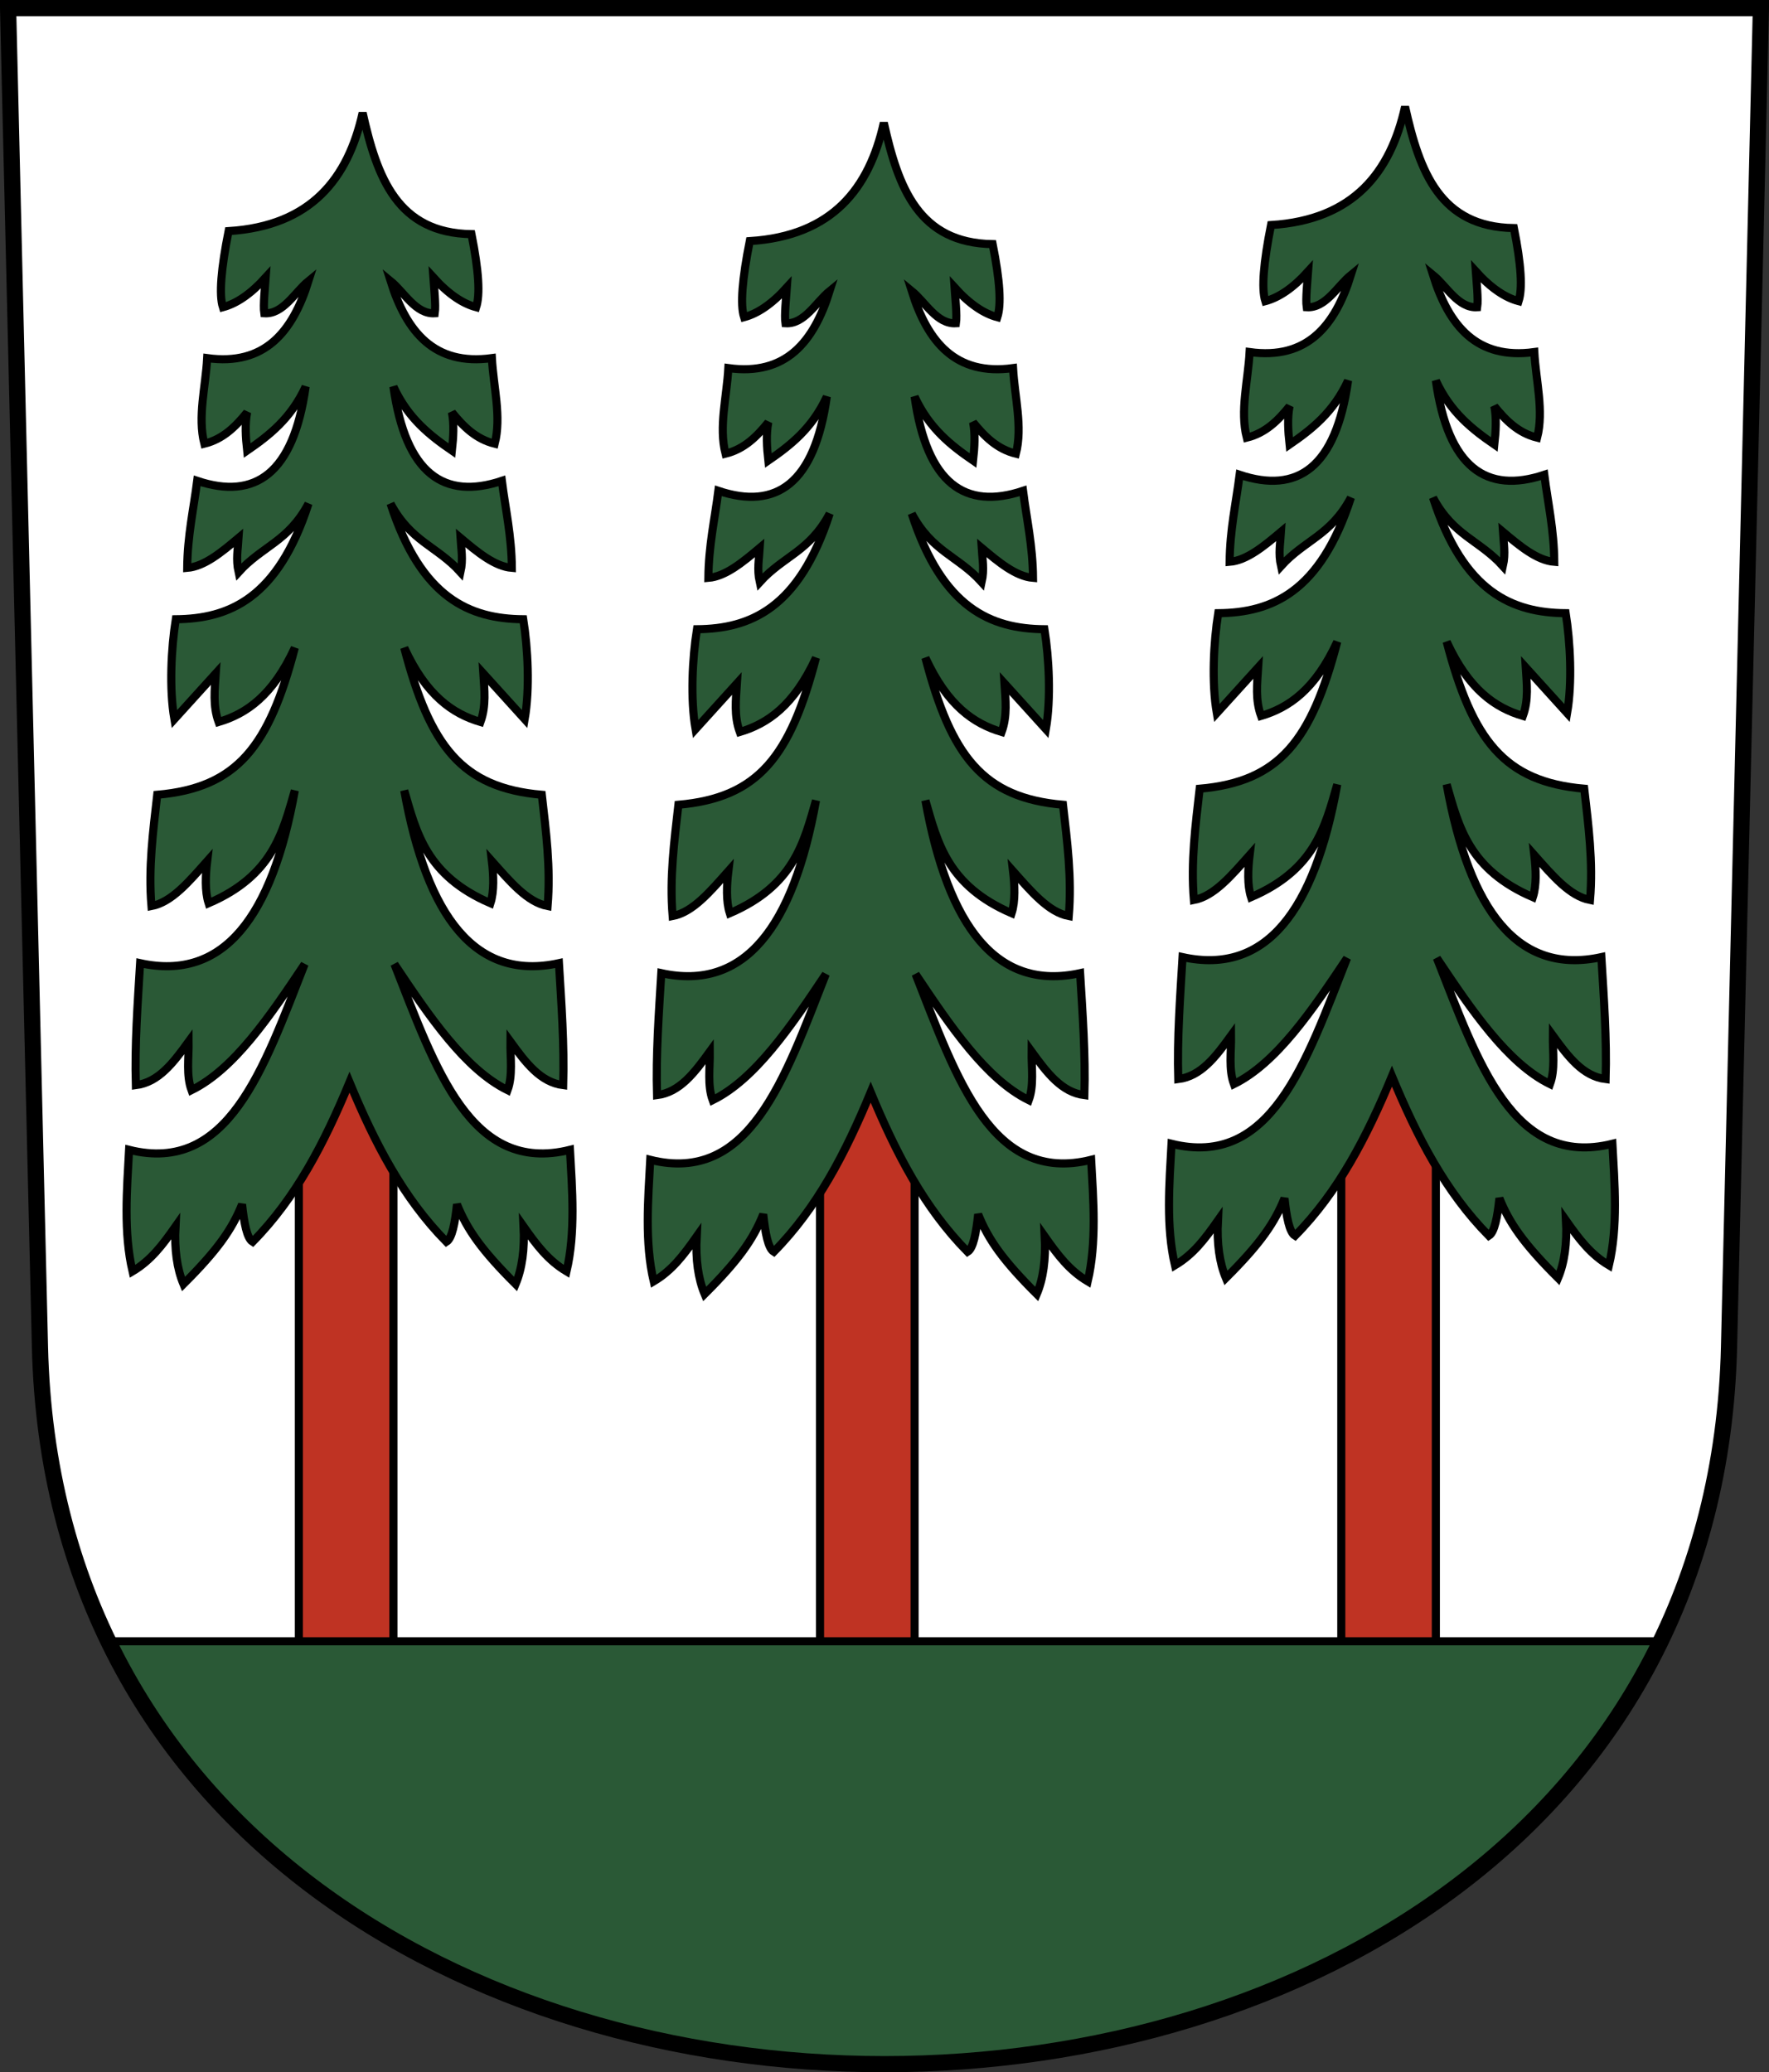 <?xml version="1.0" encoding="UTF-8" standalone="no"?>
<!-- Created with Inkscape (http://www.inkscape.org/) -->
<svg
   xmlns:svg="http://www.w3.org/2000/svg"
   xmlns="http://www.w3.org/2000/svg"
   xmlns:xlink="http://www.w3.org/1999/xlink"
   version="1.0"
   width="218.611"
   height="256.069"
   id="svg2780">
  <rect width="100%" height="100%" fill="#333333" stroke="none"/>
  <defs
     id="defs2782" />
  <g
     transform="translate(-16.717,-801.8)"
     id="layer1">
    <path
       d="M 17.717,802.8 L 21.655,968.24 C 24.468,1086.412 227.576,1086.412 230.389,968.24 L 234.327,802.8 L 17.717,802.8 z"
       id="path3282"
       style="fill:#ffffff;fill-opacity:1;fill-rule:evenodd;stroke:none;stroke-width:2;stroke-linecap:butt;stroke-miterlimit:4;stroke-dashoffset:0;stroke-opacity:1" />
    <g
       id="g4531">
      <rect
         width="11.685"
         height="76.557"
         x="53.65"
         y="932.663"
         id="rect4524"
         style="opacity:1;fill:#bf3323;fill-opacity:1;fill-rule:evenodd;stroke:#000000;stroke-width:1px;stroke-linecap:butt;stroke-linejoin:miter;marker:none;marker-start:none;marker-mid:none;marker-end:none;stroke-miterlimit:4;stroke-dasharray:none;stroke-dashoffset:0;stroke-opacity:1;visibility:visible;display:inline;overflow:visible;enable-background:accumulate" />
      <path
         d="M 61.532,815.734 C 63.32,823.799 65.861,830.593 74.982,830.733 C 75.899,835.345 76.056,838.207 75.563,839.764 C 73.912,839.325 72.159,838.174 70.273,836.09 C 70.359,837.312 70.595,839.521 70.449,840.512 C 68.104,840.656 66.674,837.913 64.983,836.53 C 66.953,842.809 70.383,847.03 77.503,846.052 C 77.696,849.594 78.705,853.299 77.855,856.632 C 75.52,856.055 73.972,854.493 72.565,852.753 C 72.847,854.188 72.749,855.813 72.565,857.48 C 69.906,855.648 67.158,853.544 65.336,849.579 C 66.848,860.353 71.585,863.603 78.737,861.217 C 79.189,864.762 79.938,868.01 79.971,871.973 C 77.855,871.804 75.739,870.048 73.623,868.27 C 73.705,869.64 73.976,870.916 73.623,872.502 C 70.708,869.275 67.479,868.736 64.983,864.038 C 68.773,875.757 74.794,878.264 81.382,878.321 C 81.95,881.897 82.208,886.904 81.558,890.665 L 76.445,885.022 C 76.572,887.021 76.818,889.019 76.092,891.017 C 72.661,890.001 69.403,887.772 66.673,881.848 C 69.856,894.03 73.784,899.151 83.674,900.01 C 84.187,904.526 84.786,909.021 84.39,913.764 C 81.886,913.284 79.775,910.768 77.503,908.21 C 77.706,909.924 77.804,911.925 77.326,913.412 C 69.424,910.011 68.176,904.71 66.673,899.481 C 69.471,915.082 75.472,923.077 85.79,920.818 C 86.094,925.843 86.467,930.869 86.319,935.894 C 83.509,935.544 81.698,933.136 79.795,930.516 C 79.772,932.546 80.105,934.695 79.442,936.511 C 74.173,933.908 69.81,927.452 65.459,920.943 C 70.56,933.914 74.888,946.933 87.155,943.885 C 87.425,948.816 87.854,954.095 86.729,958.905 C 84.434,957.533 83.029,955.648 81.419,953.361 C 81.564,956.205 81.232,958.571 80.437,960.475 C 76.194,956.247 74.426,953.69 73.19,950.618 C 72.946,952.927 72.596,954.811 71.885,955.253 C 66.535,949.828 63.029,943.054 59.911,935.531 C 56.794,943.054 53.288,949.828 47.937,955.253 C 47.227,954.811 46.877,952.927 46.633,950.618 C 45.396,953.69 43.629,956.247 39.386,960.475 C 38.591,958.571 38.258,956.205 38.403,953.361 C 36.793,955.648 35.389,957.533 33.094,958.905 C 31.969,954.095 32.398,948.816 32.668,943.885 C 44.935,946.933 49.263,933.914 54.363,920.943 C 50.013,927.452 45.65,933.908 40.38,936.511 C 39.717,934.695 40.051,932.546 40.028,930.516 C 38.125,933.136 36.314,935.544 33.503,935.894 C 33.356,930.869 33.729,925.843 34.032,920.818 C 44.35,923.077 50.351,915.082 53.15,899.481 C 51.647,904.71 50.399,910.011 42.496,913.412 C 42.019,911.925 42.116,909.924 42.32,908.21 C 40.047,910.768 37.937,913.284 35.433,913.764 C 35.037,909.021 35.636,904.526 36.148,900.01 C 46.039,899.151 49.967,894.03 53.15,881.848 C 50.42,887.772 47.162,890.001 43.731,891.017 C 43.005,889.019 43.251,887.021 43.378,885.022 L 38.264,890.665 C 37.615,886.904 37.872,881.897 38.441,878.321 C 45.028,878.264 51.05,875.757 54.84,864.038 C 52.343,868.736 49.114,869.275 46.199,872.502 C 45.847,870.916 46.118,869.64 46.199,868.27 C 44.083,870.048 41.967,871.804 39.851,871.973 C 39.884,868.01 40.634,864.762 41.086,861.217 C 48.238,863.603 52.975,860.353 54.487,849.579 C 52.664,853.544 49.916,855.648 47.257,857.48 C 47.073,855.813 46.975,854.188 47.257,852.753 C 45.851,854.493 44.303,856.055 41.967,856.632 C 41.118,853.299 42.127,849.594 42.32,846.052 C 49.439,847.03 52.87,842.809 54.84,836.53 C 53.148,837.913 51.719,840.656 49.373,840.512 C 49.227,839.521 49.464,837.312 49.55,836.09 C 47.664,838.174 45.911,839.325 44.26,839.764 C 43.766,838.207 44.048,834.971 44.965,830.359 C 55.208,829.72 59.745,823.799 61.532,815.734 z"
         id="path3987"
         style="fill:#2a5936;fill-opacity:1;fill-rule:evenodd;stroke:#000000;stroke-width:1px;stroke-linecap:butt;stroke-linejoin:miter;stroke-opacity:1" />
    </g>
    <use
       transform="translate(64.406,1.234)"
       id="use4535"
       x="0"
       y="0"
       width="248.031"
       height="248.031"
       xlink:href="#g4531" />
    <use
       transform="translate(128.822,-0.748)"
       id="use4537"
       x="0"
       y="0"
       width="248.031"
       height="248.031"
       xlink:href="#g4531" />
    <path
       d="M 30.094,200.281 C 63.808,269.967 188.222,269.966 221.938,200.281 L 30.094,200.281 z"
       transform="translate(0,804.331)"
       id="rect4526"
       style="opacity:1;fill:#2a5936;fill-opacity:1;fill-rule:evenodd;stroke:#000000;stroke-width:1px;stroke-linecap:butt;stroke-linejoin:miter;marker:none;marker-start:none;marker-mid:none;marker-end:none;stroke-miterlimit:4;stroke-dasharray:none;stroke-dashoffset:0;stroke-opacity:1;visibility:visible;display:inline;overflow:visible;enable-background:accumulate" />
    <path
       d="M 17.717,802.8 L 21.655,968.24 C 24.468,1086.412 227.576,1086.412 230.389,968.24 L 234.327,802.8 L 17.717,802.8 z"
       id="path4756"
       style="fill:none;fill-opacity:1;fill-rule:evenodd;stroke:#000000;stroke-width:2;stroke-linecap:butt;stroke-miterlimit:4;stroke-dashoffset:0;stroke-opacity:1" />
  </g>
</svg>
